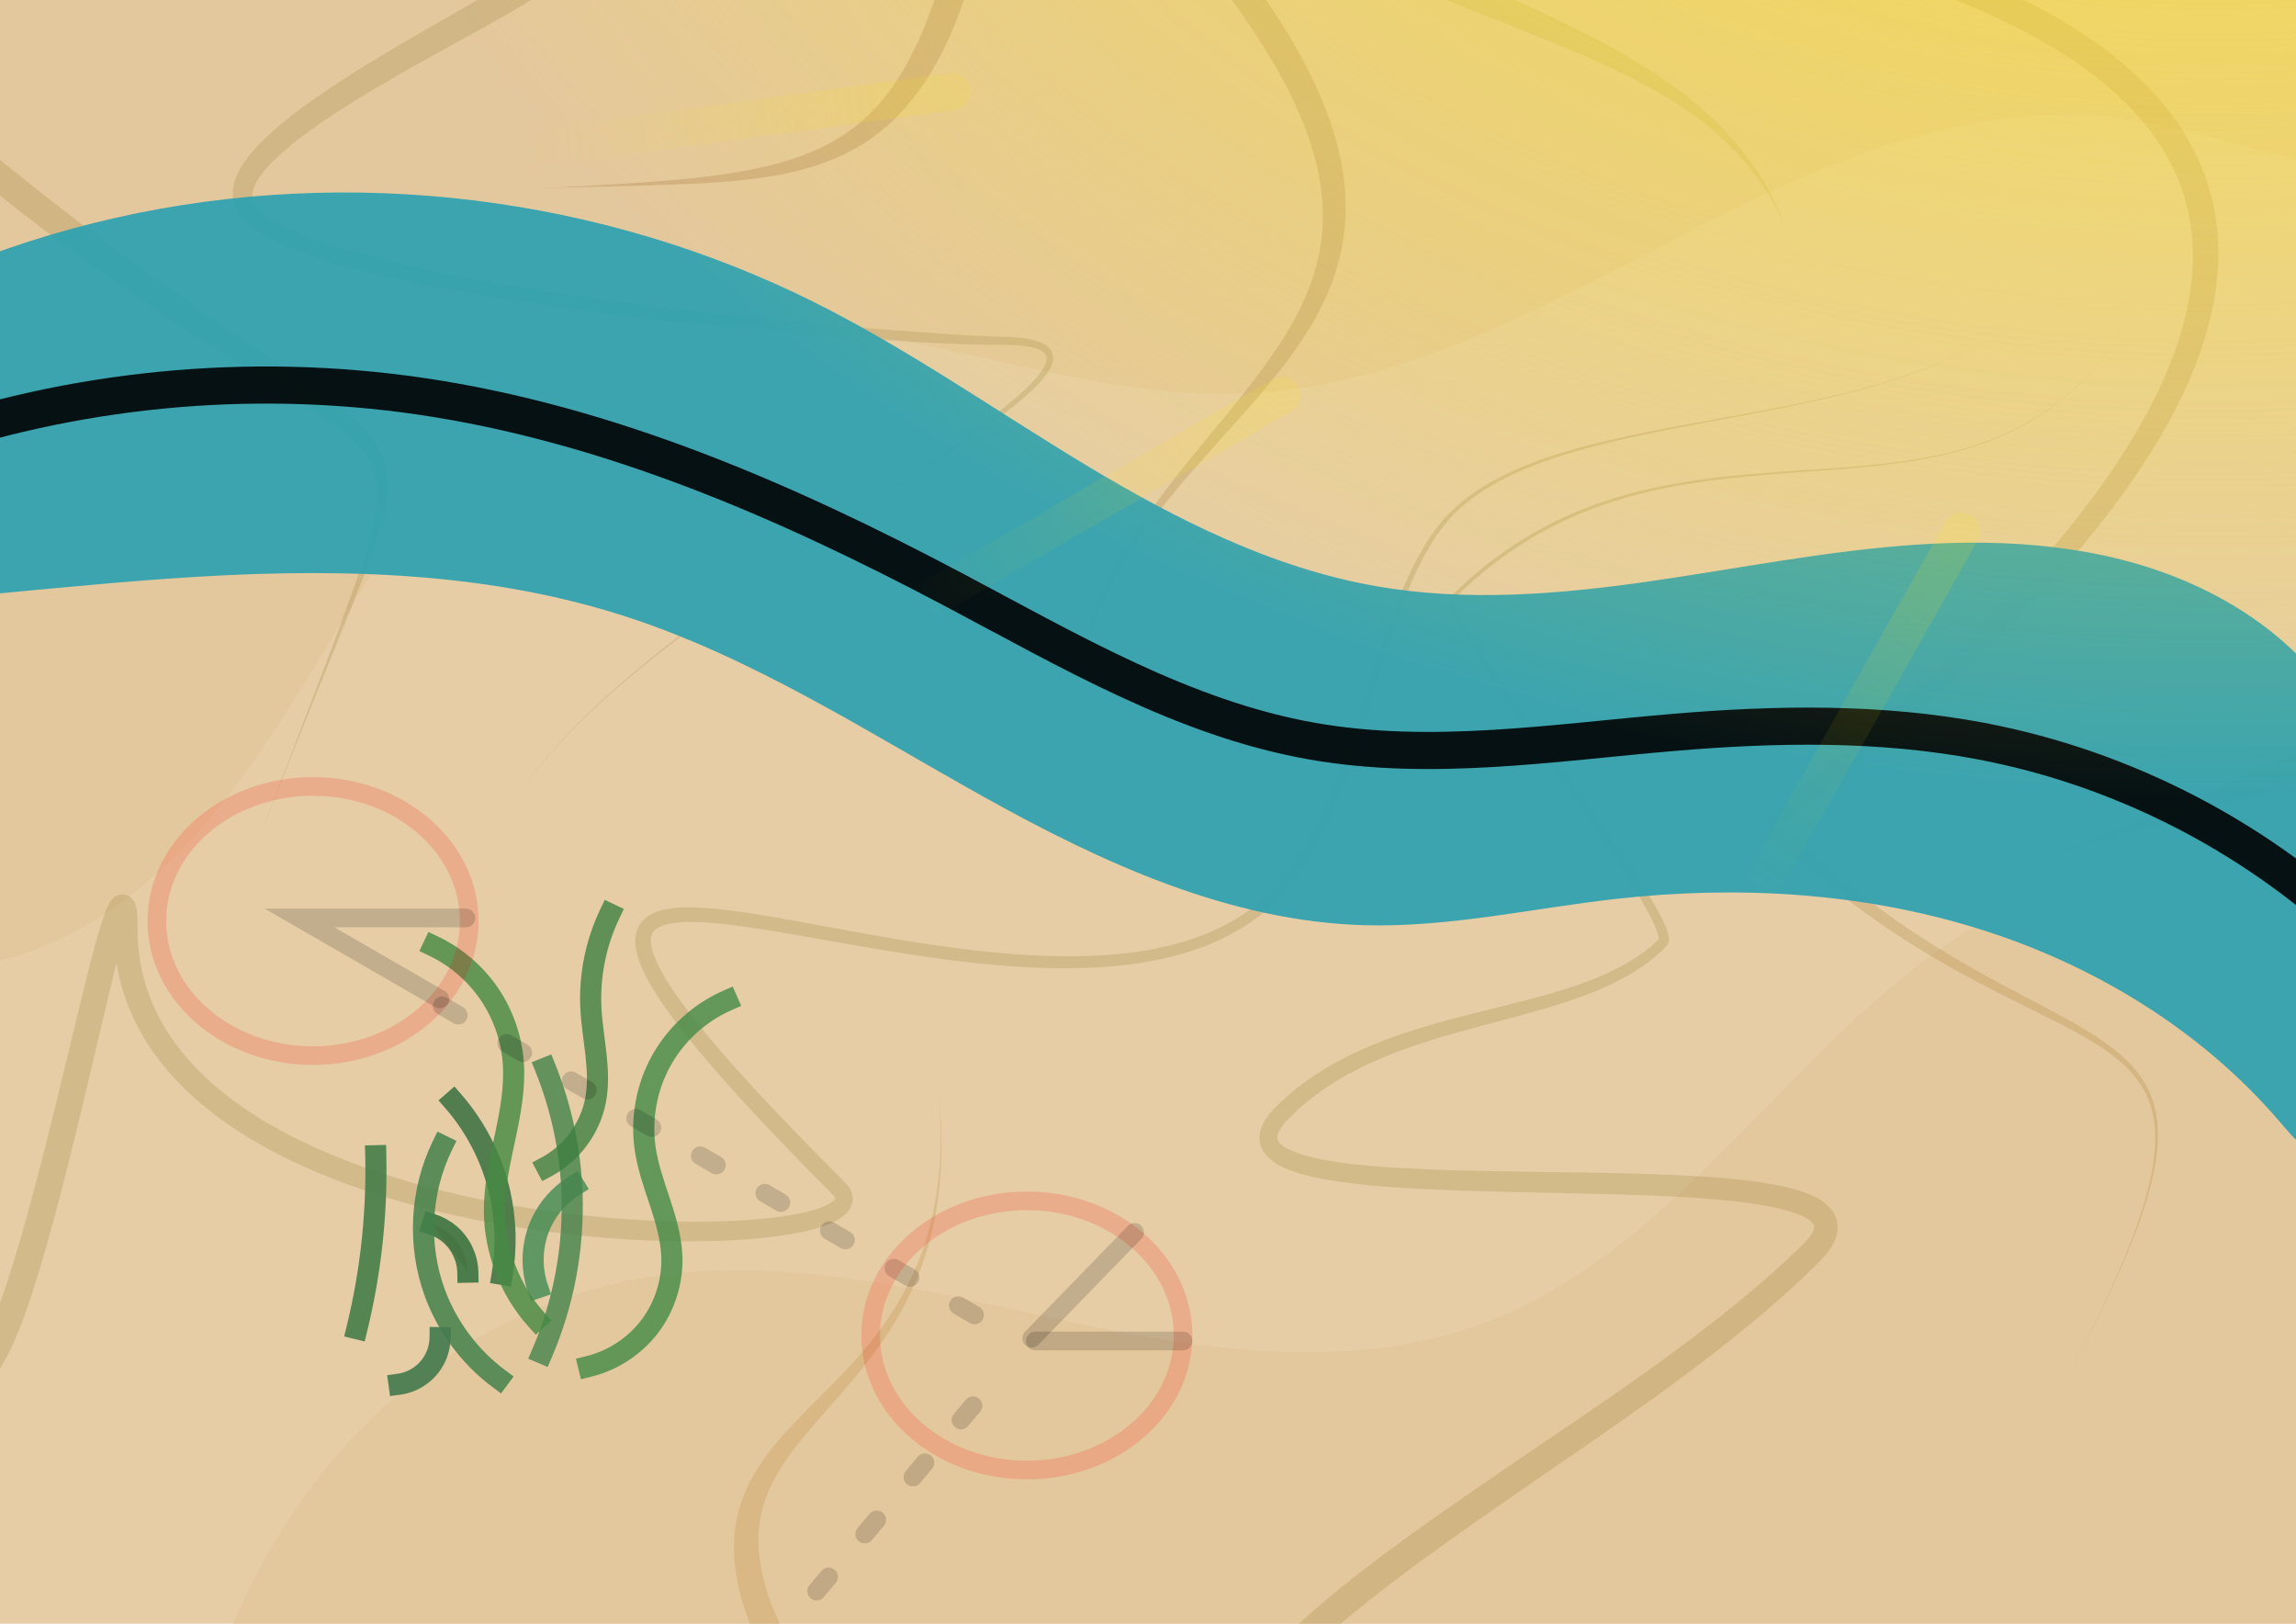 <?xml version="1.0" encoding="UTF-8" standalone="no"?>
<!-- Created with Inkscape (http://www.inkscape.org/) -->

<svg
   xmlns:dc="http://purl.org/dc/elements/1.1/"
   xmlns:cc="http://creativecommons.org/ns#"
   xmlns:rdf="http://www.w3.org/1999/02/22-rdf-syntax-ns#"
   xmlns:svg="http://www.w3.org/2000/svg"
   xmlns="http://www.w3.org/2000/svg"
   xmlns:xlink="http://www.w3.org/1999/xlink"
   xmlns:sodipodi="http://sodipodi.sourceforge.net/DTD/sodipodi-0.dtd"
   xmlns:inkscape="http://www.inkscape.org/namespaces/inkscape"
   width="297mm"
   height="210mm"
   viewBox="0 0 297 210"
   version="1.1"
   id="svg1045"
   inkscape:version="0.92.4 (5da689c313, 2019-01-14)"
   sodipodi:docname="Desert.svg">
  <defs
     id="defs1039">
    <linearGradient
       inkscape:collect="always"
       id="linearGradient1872">
      <stop
         style="stop-color:#ffe105;stop-opacity:1;"
         offset="0"
         id="stop1868" />
      <stop
         style="stop-color:#ffe105;stop-opacity:0;"
         offset="1"
         id="stop1870" />
    </linearGradient>
    <inkscape:path-effect
       effect="spiro"
       id="path-effect1858"
       is_visible="true" />
    <linearGradient
       inkscape:collect="always"
       id="linearGradient1852">
      <stop
         style="stop-color:#fce42c;stop-opacity:1;"
         offset="0"
         id="stop1848" />
      <stop
         style="stop-color:#fce42c;stop-opacity:0;"
         offset="1"
         id="stop1850" />
    </linearGradient>
    <inkscape:path-effect
       effect="spiro"
       id="path-effect1746"
       is_visible="true" />
    <inkscape:path-effect
       effect="spiro"
       id="path-effect1742"
       is_visible="true" />
    <inkscape:path-effect
       effect="spiro"
       id="path-effect1736"
       is_visible="true" />
    <inkscape:path-effect
       effect="spiro"
       id="path-effect1732"
       is_visible="true" />
    <inkscape:path-effect
       effect="spiro"
       id="path-effect1728"
       is_visible="true" />
    <inkscape:path-effect
       effect="spiro"
       id="path-effect1720"
       is_visible="true" />
    <inkscape:path-effect
       effect="spiro"
       id="path-effect1716"
       is_visible="true" />
    <inkscape:path-effect
       effect="spiro"
       id="path-effect1712"
       is_visible="true" />
    <inkscape:path-effect
       effect="spiro"
       id="path-effect1708"
       is_visible="true" />
    <inkscape:path-effect
       effect="spiro"
       id="path-effect1704"
       is_visible="true" />
    <inkscape:path-effect
       effect="spiro"
       id="path-effect1700"
       is_visible="true" />
    <inkscape:path-effect
       effect="spiro"
       id="path-effect1696"
       is_visible="true" />
    <inkscape:path-effect
       effect="powerstroke"
       id="path-effect1692"
       is_visible="true"
       offset_points="0,1.8"
       sort_points="true"
       interpolator_type="CubicBezierJohan"
       interpolator_beta="0.2"
       start_linecap_type="zerowidth"
       linejoin_type="extrp_arc"
       miter_limit="4"
       end_linecap_type="zerowidth" />
    <inkscape:path-effect
       effect="powerstroke"
       id="path-effect1688"
       is_visible="true"
       offset_points="0,1.8"
       sort_points="true"
       interpolator_type="CubicBezierJohan"
       interpolator_beta="0.2"
       start_linecap_type="zerowidth"
       linejoin_type="extrp_arc"
       miter_limit="4"
       end_linecap_type="zerowidth" />
    <inkscape:path-effect
       effect="powerstroke"
       id="path-effect1680"
       is_visible="true"
       offset_points="0,1.8"
       sort_points="true"
       interpolator_type="CubicBezierJohan"
       interpolator_beta="0.2"
       start_linecap_type="zerowidth"
       linejoin_type="extrp_arc"
       miter_limit="4"
       end_linecap_type="zerowidth" />
    <inkscape:path-effect
       effect="powerstroke"
       id="path-effect1676"
       is_visible="true"
       offset_points="0,1.8"
       sort_points="true"
       interpolator_type="CubicBezierJohan"
       interpolator_beta="0.2"
       start_linecap_type="zerowidth"
       linejoin_type="extrp_arc"
       miter_limit="4"
       end_linecap_type="zerowidth" />
    <inkscape:path-effect
       effect="powerstroke"
       id="path-effect1672"
       is_visible="true"
       offset_points="0,1.8"
       sort_points="true"
       interpolator_type="CubicBezierJohan"
       interpolator_beta="0.2"
       start_linecap_type="zerowidth"
       linejoin_type="extrp_arc"
       miter_limit="4"
       end_linecap_type="zerowidth" />
    <inkscape:path-effect
       effect="powerstroke"
       id="path-effect1668"
       is_visible="true"
       offset_points="0,1.8"
       sort_points="true"
       interpolator_type="CubicBezierJohan"
       interpolator_beta="0.2"
       start_linecap_type="zerowidth"
       linejoin_type="extrp_arc"
       miter_limit="4"
       end_linecap_type="zerowidth" />
    <inkscape:path-effect
       effect="powerstroke"
       id="path-effect1664"
       is_visible="true"
       offset_points="0,1.8"
       sort_points="true"
       interpolator_type="CubicBezierJohan"
       interpolator_beta="0.2"
       start_linecap_type="zerowidth"
       linejoin_type="extrp_arc"
       miter_limit="4"
       end_linecap_type="zerowidth" />
    <inkscape:path-effect
       effect="powerstroke"
       id="path-effect1660"
       is_visible="true"
       offset_points="0,1.8"
       sort_points="true"
       interpolator_type="CubicBezierJohan"
       interpolator_beta="0.2"
       start_linecap_type="zerowidth"
       linejoin_type="extrp_arc"
       miter_limit="4"
       end_linecap_type="zerowidth" />
    <inkscape:path-effect
       effect="powerstroke"
       id="path-effect1652"
       is_visible="true"
       offset_points="0,1.8"
       sort_points="true"
       interpolator_type="CubicBezierJohan"
       interpolator_beta="0.2"
       start_linecap_type="zerowidth"
       linejoin_type="extrp_arc"
       miter_limit="4"
       end_linecap_type="zerowidth" />
    <inkscape:path-effect
       effect="powerstroke"
       id="path-effect1648"
       is_visible="true"
       offset_points="0,1.8"
       sort_points="true"
       interpolator_type="CubicBezierJohan"
       interpolator_beta="0.2"
       start_linecap_type="zerowidth"
       linejoin_type="extrp_arc"
       miter_limit="4"
       end_linecap_type="zerowidth" />
    <inkscape:path-effect
       effect="spiro"
       id="path-effect1598"
       is_visible="true" />
    <inkscape:path-effect
       effect="spiro"
       id="path-effect1594"
       is_visible="true" />
    <filter
       inkscape:collect="always"
       style="color-interpolation-filters:sRGB"
       id="filter1832"
       x="-0.088"
       width="1.177"
       y="-0.389"
       height="1.779">
      <feGaussianBlur
         inkscape:collect="always"
         stdDeviation="11.7"
         id="feGaussianBlur1834" />
    </filter>
    <radialGradient
       inkscape:collect="always"
       xlink:href="#linearGradient1852"
       id="radialGradient1854"
       cx="224.14"
       cy="117.839"
       fx="224.14"
       fy="117.839"
       r="211.289"
       gradientTransform="matrix(1.225,0,0,0.925,11.487,-114.139)"
       gradientUnits="userSpaceOnUse" />
    <linearGradient
       inkscape:collect="always"
       xlink:href="#linearGradient1872"
       id="linearGradient1874"
       x1="118.521"
       y1="120.674"
       x2="75.759"
       y2="136.171"
       gradientUnits="userSpaceOnUse" />
    <inkscape:path-effect
       effect="spiro"
       id="path-effect1858-9"
       is_visible="true" />
    <linearGradient
       inkscape:collect="always"
       xlink:href="#linearGradient1872"
       id="linearGradient1902"
       gradientUnits="userSpaceOnUse"
       x1="118.521"
       y1="120.674"
       x2="75.759"
       y2="136.171" />
    <linearGradient
       inkscape:collect="always"
       xlink:href="#linearGradient1872"
       id="linearGradient1902-8"
       gradientUnits="userSpaceOnUse"
       x1="118.521"
       y1="120.674"
       x2="75.759"
       y2="136.171" />
    <inkscape:path-effect
       effect="spiro"
       id="path-effect1858-9-1"
       is_visible="true" />
  </defs>
  <sodipodi:namedview
     id="base"
     pagecolor="#ffffff"
     bordercolor="#666666"
     borderopacity="1.0"
     inkscape:pageopacity="0.0"
     inkscape:pageshadow="2"
     inkscape:zoom="0.7"
     inkscape:cx="592.17634"
     inkscape:cy="409.04783"
     inkscape:document-units="mm"
     inkscape:current-layer="layer1"
     showgrid="false"
     inkscape:snap-global="false"
     showguides="false"
     inkscape:window-width="1920"
     inkscape:window-height="1017"
     inkscape:window-x="-8"
     inkscape:window-y="-8"
     inkscape:window-maximized="1" />
  <g
     inkscape:label="Layer 1"
     inkscape:groupmode="layer"
     id="layer1"
     transform="translate(0,-87)">
    <rect
       style="opacity:1;fill:#e6cda6;fill-opacity:1;fill-rule:nonzero;stroke:none;stroke-width:3.6;stroke-linecap:square;stroke-linejoin:miter;stroke-miterlimit:4;stroke-dasharray:none;stroke-dashoffset:0;stroke-opacity:1"
       id="rect1590"
       width="304.271"
       height="215.824"
       x="-2.268"
       y="83.821" />
    <path
       style="opacity:1;fill:#e4c89d;fill-opacity:1;fill-rule:nonzero;stroke:none;stroke-width:3.6;stroke-linecap:square;stroke-linejoin:miter;stroke-miterlimit:4;stroke-dasharray:none;stroke-dashoffset:0;stroke-opacity:1"
       d="m -3.78,211.955 c 9.72,-1.312 18.569,-6.616 25.634,-13.42 7.065,-6.804 12.531,-15.073 17.676,-23.423 5.145,-8.351 10.056,-16.895 16.229,-24.517 6.173,-7.622 13.755,-14.367 22.86,-18.015 12.992,-5.205 27.655,-3.636 41.368,-0.835 13.712,2.801 27.428,6.774 41.409,6.126 20.051,-0.929 38.284,-11.181 56.12,-20.39 8.918,-4.604 17.985,-9.025 27.569,-12.003 9.584,-2.978 19.759,-4.481 29.704,-3.137 9.185,1.242 17.919,4.861 27.101,6.132 4.591,0.636 9.317,0.669 13.807,-0.478 4.49,-1.148 8.742,-3.542 11.631,-7.166 2.509,-3.147 3.905,-7.132 4.083,-11.154 0.179,-4.021 -0.835,-8.065 -2.734,-11.614 -3.797,-7.099 -10.974,-11.994 -18.695,-14.276 -7.72,-2.282 -15.966,-2.173 -23.946,-1.107 -7.979,1.066 -15.802,3.062 -23.721,4.511 -38.859,7.112 -78.746,0.936 -117.925,-4.125 C 105.212,58.003 64.628,54.171 26.836,65.679 7.189,71.661 -11.369,81.865 -25.787,96.491 -40.205,111.118 -50.295,130.308 -52.539,150.723 c -1.644,14.952 1.128,30.77 9.874,43.009 4.373,6.119 10.188,11.248 16.952,14.536 6.764,3.288 14.48,4.694 21.933,3.688 z"
       id="path1592"
       inkscape:connector-curvature="0"
       inkscape:path-effect="#path-effect1594"
       inkscape:original-d="m -3.7797618,211.95536 c 16.2527118,20.41098 54.9328028,-52.91693 82.3988088,-79.375 27.466003,-26.45807 55.184793,3.52752 82.776783,5.29167 27.592,1.76415 75.5955,-23.68678 113.39285,-35.52976 37.79737,-11.842993 35.02607,-1.0082 52.53871,-1.51191 C 344.84,100.32666 283.98636,78.40351 262.31547,67.190481 240.64457,55.977451 105.32963,66.18228 26.836309,65.678576 c -78.49332,-0.503703 -52.916401,56.696164 -79.374999,85.044644 -26.458598,28.34848 32.506217,40.82116 48.7589282,61.23214 z" />
    <path
       style="opacity:1;fill:#e4c89d;fill-opacity:1;fill-rule:nonzero;stroke:none;stroke-width:3.6;stroke-linecap:square;stroke-linejoin:miter;stroke-miterlimit:4;stroke-dasharray:none;stroke-dashoffset:0;stroke-opacity:1"
       d="m 27.214,304.938 c 3.952,-12.408 10.558,-24.045 19.7,-33.319 9.142,-9.274 20.861,-16.114 33.594,-18.842 18.41,-3.943 37.423,0.73 55.826,4.708 9.202,1.989 18.479,3.813 27.881,4.297 9.402,0.485 18.981,-0.408 27.796,-3.713 14.285,-5.356 25.481,-16.532 36.111,-27.476 10.629,-10.944 21.6,-22.272 35.705,-28.086 8.34,-3.438 17.55,-4.774 26.513,-3.753 8.963,1.022 17.658,4.41 24.892,9.8 8.244,6.143 14.487,14.793 18.325,24.331 3.838,9.538 5.327,19.939 4.974,30.215 -0.707,20.551 -8.592,40.188 -18.007,58.469 -16.805,32.631 -39.15,62.824 -67.938,85.593 -28.789,22.769 -64.317,37.797 -101.003,38.95 -36.686,1.153 -74.294,-12.386 -99.388,-39.173 C 39.648,393.545 30.349,377.055 25.833,359.267 21.316,341.48 21.644,322.424 27.214,304.938 Z"
       id="path1596"
       inkscape:connector-curvature="0"
       inkscape:path-effect="#path-effect1598"
       inkscape:original-d="m 27.214285,304.9375 c -97.770105,-5.54339 35.530027,-34.77407 53.294641,-52.16071 17.764617,-17.38664 74.335584,3.52751 111.502974,5.29167 37.1674,1.76415 47.87725,-37.04194 71.81548,-55.5625 23.93821,-18.52057 34.27011,4.03148 51.40477,6.04761 17.13465,2.01614 3.52803,75.34299 5.29166,113.01488 1.76361,37.6719 -195.53942,-11.08756 -293.309525,-16.63095 z" />
    <rect
       style="opacity:0;fill:none;fill-opacity:1;fill-rule:nonzero;stroke:#000000;stroke-width:3.491;stroke-linecap:square;stroke-linejoin:miter;stroke-miterlimit:4;stroke-dasharray:none;stroke-dashoffset:0;stroke-opacity:1"
       id="rect1600"
       width="297.054"
       height="210.119"
       x="1.53"
       y="85.729"
       inkscape:export-xdpi="44.099998"
       inkscape:export-ydpi="44.099998" />
    <path
       style="opacity:0.252;fill:#9a803c;fill-opacity:1;fill-rule:nonzero;stroke:none;stroke-width:3.6;stroke-linecap:square;stroke-linejoin:miter;stroke-miterlimit:4;stroke-dasharray:none;stroke-dashoffset:0;stroke-opacity:1"
       d="m -5.67,262.226 c 0,0 -1.684,0.635 -1.684,0.635 0.242,0.641 0.518,1.235 0.843,1.745 0.308,0.484 0.704,0.964 1.223,1.319 0.528,0.36 1.17,0.579 1.882,0.534 0.666,-0.041 1.239,-0.302 1.703,-0.625 0.447,-0.311 0.841,-0.711 1.19,-1.145 0.344,-0.427 0.675,-0.922 0.996,-1.47 0.617,-1.054 1.235,-2.373 1.86,-3.917 1.177,-2.911 2.403,-6.696 3.669,-11.134 1.184,-4.149 2.373,-8.763 3.559,-13.6 1.131,-4.612 2.186,-9.118 3.214,-13.493 0.958,-4.072 1.857,-7.876 2.602,-10.739 0.364,-1.4 0.691,-2.575 0.973,-3.468 0.139,-0.441 0.262,-0.794 0.368,-1.065 0.103,-0.263 0.199,-0.439 0.186,-0.426 -0.006,0.006 -0.032,0.067 -0.205,0.197 -0.081,0.061 -0.219,0.15 -0.414,0.211 -0.205,0.065 -0.459,0.093 -0.734,0.036 -0.271,-0.056 -0.482,-0.18 -0.63,-0.303 -0.141,-0.118 -0.225,-0.235 -0.27,-0.309 -0.063,-0.102 -0.12,-0.259 -0.09,-0.195 0.017,0.036 0.057,0.246 0.087,0.605 0.029,0.353 0.047,0.822 0.051,1.421 0.016,5.775 1.684,10.903 4.672,15.394 2.903,4.363 7.012,8.064 11.921,11.175 9.52,6.032 22.084,9.86 34.617,11.955 6.096,1.019 12.149,1.621 17.747,1.862 5.517,0.237 10.588,0.121 14.77,-0.295 2.071,-0.206 3.934,-0.487 5.526,-0.838 1.575,-0.347 2.927,-0.773 3.962,-1.288 0.517,-0.257 0.986,-0.552 1.369,-0.893 0.382,-0.341 0.715,-0.761 0.893,-1.274 0.185,-0.532 0.175,-1.085 -0.012,-1.613 -0.18,-0.505 -0.507,-0.949 -0.903,-1.339 -8.839,-8.813 -15.062,-15.549 -19.111,-20.631 -2.016,-2.53 -3.475,-4.628 -4.45,-6.354 -0.486,-0.86 -0.845,-1.616 -1.092,-2.278 -0.248,-0.662 -0.377,-1.212 -0.418,-1.665 -0.041,-0.449 0.007,-0.79 0.101,-1.052 0.092,-0.257 0.244,-0.478 0.472,-0.674 0.234,-0.202 0.561,-0.387 1.007,-0.542 0.446,-0.155 0.989,-0.272 1.635,-0.348 1.295,-0.152 2.924,-0.128 4.853,0.035 1.922,0.162 4.106,0.459 6.503,0.839 4.789,0.759 10.392,1.845 16.325,2.811 5.945,0.969 12.22,1.818 18.365,2.103 6.165,0.286 12.203,0.005 17.65,-1.295 5.481,-1.308 10.363,-3.649 14.163,-7.475 3.002,-3.055 5.27,-7.1 7.141,-11.486 1.907,-4.471 3.456,-9.439 4.906,-14.171 1.525,-4.977 2.925,-9.638 4.599,-13.805 1.737,-4.324 3.678,-7.869 6.115,-10.349 3.697,-3.743 9.069,-6.149 14.985,-7.937 6.283,-1.898 13.738,-3.238 20.425,-4.491 7.955,-1.49 14.854,-2.861 21.371,-4.926 7.71,-2.444 13.492,-5.468 17.876,-9.287 -4.384,3.818 -10.178,6.827 -17.893,9.234 -6.517,2.033 -13.428,3.368 -21.386,4.805 -6.684,1.207 -14.174,2.496 -20.489,4.344 -5.938,1.737 -11.425,4.11 -15.254,7.893 -2.556,2.512 -4.591,6.106 -6.409,10.443 -1.751,4.179 -3.226,8.854 -4.817,13.8 -1.519,4.72 -3.121,9.613 -5.068,13.994 -1.914,4.306 -4.171,8.147 -7.059,10.982 -3.602,3.576 -8.246,5.78 -13.542,7.006 -5.272,1.221 -11.16,1.465 -17.237,1.146 -6.054,-0.318 -12.255,-1.193 -18.166,-2.194 -5.896,-0.999 -11.484,-2.12 -16.313,-2.923 -2.411,-0.401 -4.642,-0.725 -6.626,-0.911 -1.979,-0.186 -3.749,-0.24 -5.226,-0.087 -0.742,0.077 -1.43,0.207 -2.045,0.409 -0.615,0.202 -1.179,0.483 -1.65,0.87 -0.478,0.393 -0.848,0.885 -1.077,1.477 -0.228,0.588 -0.303,1.234 -0.253,1.921 0.05,0.684 0.225,1.422 0.509,2.211 0.285,0.791 0.687,1.652 1.203,2.586 1.034,1.869 2.552,4.075 4.592,6.665 4.098,5.203 10.364,12.035 19.197,20.894 0.234,0.241 0.318,0.408 0.342,0.493 0.019,0.066 0.003,0.077 -0.006,0.094 -0.017,0.035 -0.074,0.139 -0.261,0.296 -0.187,0.158 -0.467,0.337 -0.866,0.526 -0.802,0.381 -1.953,0.739 -3.436,1.048 -1.481,0.309 -3.249,0.559 -5.253,0.741 -4.046,0.367 -8.997,0.447 -14.417,0.179 -5.496,-0.271 -11.438,-0.898 -17.416,-1.933 -12.344,-2.136 -24.476,-5.944 -33.513,-11.747 -4.644,-2.982 -8.39,-6.438 -10.982,-10.387 -2.648,-4.036 -4.096,-8.595 -4.08,-13.746 0.004,-0.641 -0.007,-1.188 -0.035,-1.64 -0.027,-0.436 -0.074,-0.858 -0.166,-1.211 -0.045,-0.172 -0.124,-0.419 -0.276,-0.662 -0.079,-0.127 -0.2,-0.288 -0.378,-0.436 -0.185,-0.154 -0.435,-0.297 -0.747,-0.362 -0.315,-0.065 -0.612,-0.034 -0.861,0.045 -0.238,0.075 -0.422,0.189 -0.549,0.286 -0.243,0.184 -0.407,0.399 -0.504,0.54 -0.203,0.296 -0.373,0.655 -0.516,0.998 -0.152,0.365 -0.309,0.796 -0.468,1.275 -0.323,0.971 -0.681,2.209 -1.065,3.626 -0.785,2.906 -1.721,6.74 -2.702,10.799 -1.061,4.391 -2.127,8.843 -3.281,13.445 -1.206,4.811 -2.404,9.372 -3.59,13.458 -1.273,4.385 -2.476,8.026 -3.599,10.762 -0.596,1.453 -1.148,2.597 -1.651,3.445 -0.26,0.438 -0.494,0.775 -0.699,1.026 -0.215,0.262 -0.369,0.394 -0.453,0.451 -0.078,0.052 -0.027,-0.002 0.119,-0.012 0.187,-0.013 0.323,0.054 0.366,0.082 0.028,0.018 -0.076,-0.06 -0.216,-0.281 -0.151,-0.238 -0.325,-0.591 -0.512,-1.085 0,0 -1.684,0.635 -1.684,0.635 z"
       id="path1646"
       inkscape:connector-curvature="0"
       inkscape:path-effect="#path-effect1648"
       inkscape:original-d="m -5.6696427,262.22619 c 6.9827628,18.52057 21.9226187,-74.97771 21.9226187,-55.18452 0,44.27142 102.306604,43.72029 92.226194,33.63988 -70.90036,-70.90036 26.62855,-8.10772 56.31845,-37.79762 11.68961,-11.68961 12.85598,-39.31431 23.05654,-49.51488 14.63856,-14.63856 55.28528,-9.42742 74.83929,-26.45833" />
    <path
       style="opacity:0.252;fill:#9a8043;fill-opacity:1;fill-rule:nonzero;stroke:none;stroke-width:3.6;stroke-linecap:square;stroke-linejoin:miter;stroke-miterlimit:4;stroke-dasharray:none;stroke-dashoffset:0;stroke-opacity:1"
       d="m 69.548,84.199 c 0,0 -1.141,-1.392 -1.141,-1.392 -0.281,0.23 -0.68,0.526 -1.24,0.903 -0.503,0.339 -1.112,0.728 -1.849,1.181 -1.344,0.825 -2.968,1.771 -5.039,2.96 -3.192,1.832 -8.345,4.737 -12.827,7.495 -4.142,2.55 -8.569,5.483 -11.868,8.363 -1.562,1.364 -2.934,2.769 -3.91,4.166 -0.48,0.686 -0.878,1.391 -1.154,2.106 -0.273,0.708 -0.433,1.443 -0.418,2.188 0.007,0.579 0.139,1.134 0.372,1.657 0.229,0.516 0.553,0.993 0.943,1.435 0.766,0.869 1.833,1.651 3.1,2.366 2.509,1.417 6.033,2.699 10.237,3.867 8.335,2.315 19.53,4.23 31.133,5.751 11.595,1.52 23.508,2.636 33.177,3.356 4.895,0.364 9.216,0.627 12.662,0.792 1.742,0.083 3.263,0.142 4.526,0.176 1.275,0.034 2.291,0.044 3.017,0.029 1.895,-0.015 3.297,0.11 4.284,0.347 0.497,0.119 0.875,0.264 1.154,0.423 0.279,0.159 0.451,0.329 0.552,0.498 0.1,0.167 0.148,0.363 0.131,0.604 -0.018,0.248 -0.105,0.543 -0.277,0.886 -0.349,0.699 -1.01,1.526 -1.949,2.466 -1.922,1.923 -4.934,4.243 -8.518,6.793 -3.708,2.638 -8.208,5.647 -12.705,8.665 -10.559,7.085 -20.391,13.78 -28.94,20.856 -4.793,3.967 -8.706,7.676 -11.76,11.181 -3.606,4.139 -5.824,7.776 -6.984,11.008 1.16,-3.232 3.39,-6.863 7.014,-10.981 3.068,-3.487 7.001,-7.173 11.814,-11.106 8.569,-7.004 18.474,-13.652 29.073,-20.631 4.515,-2.973 9.062,-5.949 12.802,-8.544 3.611,-2.506 6.696,-4.808 8.701,-6.732 0.974,-0.935 1.725,-1.81 2.157,-2.604 0.214,-0.394 0.36,-0.787 0.406,-1.171 0.046,-0.387 -0.009,-0.765 -0.193,-1.114 -0.181,-0.344 -0.471,-0.63 -0.847,-0.866 -0.372,-0.233 -0.838,-0.421 -1.392,-0.57 -1.095,-0.295 -2.589,-0.451 -4.524,-0.466 -0.706,-0.015 -1.705,-0.054 -2.972,-0.118 -1.254,-0.064 -2.766,-0.152 -4.501,-0.266 -3.43,-0.225 -7.739,-0.549 -12.617,-0.974 -9.64,-0.841 -21.513,-2.079 -33.048,-3.718 -11.568,-1.643 -22.627,-3.666 -30.78,-6.058 -4.13,-1.212 -7.421,-2.491 -9.652,-3.818 -1.127,-0.67 -1.924,-1.318 -2.423,-1.922 -0.248,-0.3 -0.41,-0.575 -0.507,-0.821 -0.097,-0.244 -0.132,-0.466 -0.125,-0.674 0.015,-0.345 0.111,-0.741 0.312,-1.195 0.204,-0.461 0.509,-0.963 0.92,-1.505 0.844,-1.113 2.072,-2.313 3.581,-3.559 3.183,-2.629 7.495,-5.367 11.651,-7.817 4.472,-2.635 9.623,-5.425 12.873,-7.22 2.091,-1.154 3.777,-2.102 5.178,-2.935 0.773,-0.46 1.434,-0.87 1.997,-1.241 0.621,-0.409 1.129,-0.774 1.534,-1.107 0,0 -1.141,-1.392 -1.141,-1.392 z"
       id="path1650"
       inkscape:connector-curvature="0"
       inkscape:path-effect="#path-effect1652"
       inkscape:original-d="m 69.547617,84.19941 c -5.817028,4.770948 -38.175593,19.29475 -38.175593,27.97024 0,12.62615 86.396836,18.89881 97.895836,18.89881 30.46924,0 -54.717424,35.57846 -65.011909,64.25595" />
    <path
       style="opacity:0.252;fill:#9a8034;fill-opacity:1;fill-rule:nonzero;stroke:none;stroke-width:3.6;stroke-linecap:square;stroke-linejoin:miter;stroke-miterlimit:4;stroke-dasharray:none;stroke-dashoffset:0;stroke-opacity:1"
       d="m 167.821,299.646 c 0,0 1.239,1.305 1.239,1.305 7.936,-7.534 17.326,-14.076 32.888,-24.779 10.637,-7.316 24.031,-16.535 33.488,-26.084 0.572,-0.578 1.051,-1.155 1.42,-1.734 0.366,-0.574 0.64,-1.177 0.771,-1.806 0.133,-0.635 0.116,-1.276 -0.078,-1.896 -0.191,-0.61 -0.532,-1.132 -0.956,-1.571 -0.417,-0.432 -0.92,-0.793 -1.469,-1.1 -0.547,-0.306 -1.164,-0.573 -1.832,-0.808 -1.32,-0.465 -2.913,-0.832 -4.703,-1.128 -3.531,-0.584 -7.968,-0.912 -12.897,-1.114 -4.858,-0.199 -10.149,-0.273 -15.532,-0.347 -5.264,-0.073 -10.605,-0.146 -15.459,-0.344 -4.808,-0.196 -9.156,-0.514 -12.567,-1.076 -1.692,-0.279 -3.121,-0.612 -4.249,-1.007 -0.56,-0.196 -1.03,-0.402 -1.414,-0.614 -0.384,-0.213 -0.661,-0.422 -0.854,-0.617 -0.188,-0.191 -0.288,-0.362 -0.338,-0.51 -0.049,-0.145 -0.068,-0.319 -0.023,-0.549 0.047,-0.238 0.165,-0.544 0.404,-0.924 0.239,-0.379 0.585,-0.81 1.063,-1.294 3.322,-3.374 7.296,-5.778 11.638,-7.649 4.318,-1.86 8.922,-3.162 13.513,-4.388 4.571,-1.22 9.092,-2.356 13.15,-3.882 4.094,-1.54 7.731,-3.481 10.519,-6.321 0.109,-0.112 0.186,-0.24 0.239,-0.372 0.052,-0.13 0.078,-0.262 0.09,-0.388 0.023,-0.247 -0.009,-0.507 -0.066,-0.761 -0.113,-0.508 -0.356,-1.121 -0.68,-1.801 -0.658,-1.378 -1.726,-3.177 -3.039,-5.223 -2.665,-4.152 -6.457,-9.493 -10.12,-14.632 -3.85,-5.402 -7.507,-10.509 -10.16,-14.533 -1.355,-2.055 -2.408,-3.769 -3.062,-5.041 -0.334,-0.649 -0.555,-1.167 -0.664,-1.551 -0.055,-0.194 -0.077,-0.34 -0.076,-0.444 3e-4,-0.051 0.006,-0.087 0.013,-0.111 0.006,-0.022 0.013,-0.035 0.017,-0.041 8.324,-8.37 17.232,-12.1 25.723,-14.035 8.854,-2.018 18.686,-2.27 26.333,-2.967 4.414,-0.402 8.474,-0.95 12.321,-1.923 4.111,-1.041 7.812,-2.53 11.179,-4.675 3.675,-2.34 6.851,-5.398 9.611,-9.265 3.105,-4.349 5.608,-9.62 7.634,-15.698 -2.026,6.078 -4.534,11.347 -7.647,15.689 -2.767,3.86 -5.949,6.905 -9.627,9.227 -3.369,2.127 -7.069,3.597 -11.176,4.614 -3.842,0.952 -7.899,1.477 -12.31,1.854 -7.62,0.652 -17.501,0.849 -26.391,2.817 -8.544,1.892 -17.563,5.592 -26.014,13.998 -0.068,0.065 -0.116,0.143 -0.148,0.228 -0.032,0.083 -0.049,0.173 -0.055,0.264 -0.012,0.18 0.015,0.386 0.07,0.611 0.108,0.445 0.336,1.012 0.662,1.682 0.642,1.319 1.683,3.075 3.013,5.154 2.607,4.076 6.218,9.236 10.006,14.674 3.611,5.186 7.327,10.546 9.913,14.708 1.278,2.057 2.28,3.821 2.87,5.139 0.294,0.658 0.472,1.174 0.537,1.54 0.032,0.181 0.031,0.297 0.02,0.355 -0.01,0.051 -0.006,0.006 -0.009,0.019 0.003,-0.013 0.015,-0.041 0.041,-0.07 -2.639,2.587 -6.097,4.37 -10.104,5.798 -3.989,1.421 -8.428,2.46 -13.059,3.618 -4.607,1.152 -9.356,2.411 -13.849,4.264 -4.532,1.869 -8.808,4.344 -12.441,7.926 -0.566,0.559 -1.03,1.108 -1.386,1.651 -0.356,0.543 -0.615,1.1 -0.743,1.67 -0.13,0.58 -0.121,1.159 0.045,1.718 0.165,0.556 0.47,1.039 0.858,1.453 0.385,0.412 0.859,0.763 1.383,1.066 0.527,0.305 1.126,0.573 1.778,0.812 1.305,0.478 2.884,0.858 4.65,1.168 3.561,0.624 8.031,0.984 12.866,1.216 4.894,0.236 10.271,0.345 15.527,0.453 5.391,0.11 10.642,0.218 15.454,0.45 4.897,0.235 9.191,0.592 12.536,1.178 1.697,0.297 3.103,0.646 4.195,1.046 0.549,0.201 1,0.409 1.36,0.618 0.364,0.212 0.609,0.41 0.768,0.583 0.156,0.17 0.216,0.301 0.24,0.393 0.023,0.086 0.031,0.201 -0.01,0.372 -0.044,0.184 -0.149,0.445 -0.376,0.789 -0.228,0.346 -0.561,0.75 -1.028,1.211 -9.294,9.201 -22.496,18.152 -33.237,25.439 -15.528,10.533 -25.294,17.267 -33.435,24.995 0,0 1.239,1.305 1.239,1.305 z"
       id="path1658"
       inkscape:connector-curvature="0"
       inkscape:path-effect="#path-effect1660"
       inkscape:original-d="m 167.82143,299.64584 c 17.7149,-16.81784 48.54069,-32.6657 66.52381,-50.64881 16.68265,-16.68266 -85.09635,-1.46021 -68.41369,-18.14286 13.97353,-13.97353 38.23594,-11.02165 49.1369,-21.92262 2.64794,-2.64794 -29.50626,-42.30921 -27.21429,-44.60119 32.66714,-32.66714 75.62047,3.70407 92.98215,-48.38095" />
    <path
       style="opacity:0.252;fill:#b8893e;fill-opacity:1;fill-rule:nonzero;stroke:none;stroke-width:3.6;stroke-linecap:square;stroke-linejoin:miter;stroke-miterlimit:4;stroke-dasharray:none;stroke-dashoffset:0;stroke-opacity:1"
       d="m 101.298,301.914 c 0,0 1.579,-0.863 1.579,-0.863 -1.874,-3.428 -3.587,-7.2 -4.348,-10.904 -0.575,-2.802 -0.575,-5.393 0.077,-7.915 0.586,-2.266 1.677,-4.407 3.253,-6.654 1.511,-2.154 3.341,-4.232 5.376,-6.54 4.305,-4.881 8.473,-9.702 11.3,-16.496 3.799,-9.133 3.773,-18.853 2.418,-28.113 1.357,9.27 1.069,19.026 -3.068,27.825 -3.055,6.499 -7.412,10.999 -11.962,15.552 -2.149,2.15 -4.202,4.191 -5.945,6.351 -1.837,2.274 -3.274,4.614 -4.141,7.254 -0.977,2.975 -1.137,6.068 -0.6,9.339 0.698,4.248 2.527,8.451 4.482,12.027 0,0 1.579,-0.863 1.579,-0.863 z"
       id="path1662"
       inkscape:connector-curvature="0"
       inkscape:path-effect="#path-effect1664"
       inkscape:original-d="M 101.29762,301.91369 C 81.946032,266.51834 128.1812,273.82552 120.95238,224.42857" />
    <path
       style="opacity:0.252;fill:#9a803b;fill-opacity:1;fill-rule:nonzero;stroke:none;stroke-width:3.6;stroke-linecap:square;stroke-linejoin:miter;stroke-miterlimit:4;stroke-dasharray:none;stroke-dashoffset:0;stroke-opacity:1"
       d="m -1.512,108.768 c 0,0 -1.134,1.398 -1.134,1.398 12.74,10.339 23.45,17.654 35.475,25.103 3.901,2.416 7.277,4.462 9.749,6.217 2.405,1.708 4.025,3.182 5,4.776 0.483,0.79 0.817,1.624 1.008,2.555 0.193,0.946 0.239,1.994 0.137,3.191 -0.213,2.503 -1.065,5.57 -2.365,9.343 -3.349,9.718 -9.489,24.848 -13.851,36.998 4.362,-12.151 10.759,-27.13 14.518,-36.753 1.446,-3.7 2.513,-6.819 2.931,-9.436 0.202,-1.268 0.259,-2.449 0.133,-3.574 -0.125,-1.118 -0.428,-2.166 -0.928,-3.184 -1.004,-2.043 -2.756,-3.864 -5.157,-5.796 -2.473,-1.989 -5.814,-4.228 -9.609,-6.766 -12.362,-8.269 -21.524,-14.719 -34.771,-25.469 0,0 -1.134,1.398 -1.134,1.398 z"
       id="path1666"
       inkscape:connector-curvature="0"
       inkscape:path-effect="#path-effect1668"
       inkscape:original-d="M -1.5119047,108.76786 C 60.642364,159.2083 58.009324,127.30311 32.505951,198.34822" />
    <path
       style="opacity:0.252;fill:#a88034;fill-opacity:1;fill-rule:nonzero;stroke:none;stroke-width:3.6;stroke-linecap:square;stroke-linejoin:miter;stroke-miterlimit:4;stroke-dasharray:none;stroke-dashoffset:0;stroke-opacity:1"
       d="m 249.464,88.735 c 0,0 -0.618,1.69 -0.618,1.69 9.58,3.504 18.101,7.953 24.172,13.645 4.901,4.595 7.986,9.792 9.072,15.679 0.963,5.221 0.342,10.923 -1.851,17.091 -2.023,5.691 -5.31,11.566 -9.555,17.505 -7.98,11.163 -18.637,21.569 -27.977,29.872 -4.412,3.922 -8.207,7.092 -10.986,9.472 -1.35,1.156 -2.428,2.099 -3.145,2.791 -0.353,0.342 -0.642,0.645 -0.839,0.901 -0.091,0.119 -0.204,0.28 -0.279,0.462 -0.037,0.09 -0.091,0.247 -0.091,0.439 9e-5,0.102 0.015,0.224 0.064,0.353 0.05,0.131 0.127,0.251 0.228,0.35 9.84,9.706 19.162,15.415 26.862,19.491 3.967,2.1 7.513,3.775 10.54,5.328 3.161,1.622 5.706,3.081 7.694,4.716 2.085,1.716 3.488,3.578 4.244,5.85 0.82,2.465 0.861,5.378 0.191,8.877 -0.754,3.937 -2.397,8.537 -4.654,13.649 -2.755,6.241 -6.447,13.275 -10.222,20.071 3.773,-6.792 7.493,-13.819 10.296,-20.038 2.295,-5.093 4,-9.686 4.828,-13.632 0.735,-3.503 0.782,-6.484 0.009,-9.068 -0.718,-2.399 -2.119,-4.399 -4.23,-6.251 -2,-1.755 -4.565,-3.322 -7.7,-5.033 -3.008,-1.642 -6.509,-3.395 -10.402,-5.561 -7.556,-4.203 -16.631,-9.988 -26.181,-19.673 0.088,0.086 0.155,0.189 0.198,0.303 0.042,0.11 0.054,0.212 0.054,0.292 7e-4,0.146 -0.039,0.252 -0.048,0.279 -0.023,0.064 -0.02,0.052 0.044,-0.016 0.134,-0.141 0.346,-0.344 0.711,-0.663 0.707,-0.62 1.774,-1.494 3.161,-2.62 2.809,-2.281 6.723,-5.433 11.206,-9.295 9.5,-8.185 20.472,-18.638 28.764,-29.952 4.42,-6.031 7.939,-12.118 10.159,-18.132 2.411,-6.531 3.229,-12.814 2.202,-18.747 -1.164,-6.731 -4.63,-12.599 -9.953,-17.651 -6.53,-6.197 -15.548,-10.88 -25.351,-14.466 0,0 -0.618,1.69 -0.618,1.69 z"
       id="path1670"
       inkscape:connector-curvature="0"
       inkscape:path-effect="#path-effect1672"
       inkscape:original-d="m 249.46428,88.735124 c 89.65823,32.796026 -22.89446,107.885296 -21.16666,109.613096 38.49215,38.49215 69.34101,15.03739 34.01785,78.61904"
       transform="translate(1.134,-4.536)" />
    <path
       style="opacity:0.263;fill:#a08838;fill-opacity:1;fill-rule:nonzero;stroke:none;stroke-width:3.6;stroke-linecap:square;stroke-linejoin:miter;stroke-miterlimit:4;stroke-dasharray:none;stroke-dashoffset:0;stroke-opacity:1"
       d="m 300.869,184.741 c 0,0 -0.692,-1.662 -0.692,-1.662 -3.75,1.562 -11.3,4.962 -18.707,8.013 -7.17,2.953 -14.689,5.893 -17.643,6.878 3.313,-1.104 10.507,-2.969 18.234,-5.178 8.22,-2.35 15.249,-4.619 19.5,-6.39 0,0 -0.692,-1.662 -0.692,-1.662 z"
       id="path1674"
       inkscape:connector-curvature="0"
       inkscape:path-effect="#path-effect1676"
       inkscape:original-d="m 300.86906,184.74107 c -12.59589,5.24548 -25.99937,9.5484 -37.04168,13.22917" />
    <path
       style="opacity:0.252;fill:#9a6730;fill-opacity:1;fill-rule:nonzero;stroke:none;stroke-width:3.6;stroke-linecap:square;stroke-linejoin:miter;stroke-miterlimit:4;stroke-dasharray:none;stroke-dashoffset:0;stroke-opacity:1"
       d="m 123.22,85.711 c 0,0 -1.711,-0.559 -1.711,-0.559 -1.495,4.577 -3.601,10.111 -7.084,14.439 -2.625,3.262 -5.851,5.653 -10.178,7.349 -4.312,1.69 -9.397,2.559 -14.976,3.134 -6.116,0.631 -16.26,1.133 -20.479,1.339 5.352,-0.261 13.17,-0.292 20.532,-0.63 5.576,-0.256 10.874,-0.751 15.509,-2.141 4.728,-1.417 8.549,-3.695 11.773,-7.155 4.218,-4.526 6.782,-10.488 8.326,-15.217 0,0 -1.711,-0.559 -1.711,-0.559 z"
       id="path1678"
       inkscape:connector-curvature="0"
       inkscape:path-effect="#path-effect1680"
       inkscape:original-d="m 123.22024,85.711314 c -8.53562,26.137076 -23.1361,24.175916 -54.428574,25.702376" />
    <path
       style="opacity:0.252;fill:#9a7536;fill-opacity:1;fill-rule:nonzero;stroke:none;stroke-width:3.6;stroke-linecap:square;stroke-linejoin:miter;stroke-miterlimit:4;stroke-dasharray:none;stroke-dashoffset:0;stroke-opacity:1"
       d="m 160.64,85.711 c 0,0 -1.452,1.064 -1.452,1.064 3.609,4.927 7.215,10.582 9.485,16.371 1.726,4.403 2.579,8.611 2.421,12.726 -0.14,3.669 -1.075,7.147 -2.74,10.649 -1.591,3.347 -3.772,6.561 -6.33,9.88 -5.648,7.327 -11.205,13.016 -16.125,21.175 -6.43,10.664 -8.166,20.411 -7.937,29.811 -0.229,-9.395 1.819,-19.147 8.539,-29.433 5.143,-7.872 10.894,-13.29 16.923,-20.422 2.734,-3.234 5.177,-6.475 7.034,-9.946 1.957,-3.656 3.19,-7.435 3.52,-11.539 0.37,-4.606 -0.43,-9.29 -2.173,-14.082 -2.276,-6.257 -6.015,-12.269 -9.713,-17.316 0,0 -1.452,1.064 -1.452,1.064 z"
       id="path1686"
       inkscape:connector-curvature="0"
       inkscape:path-effect="#path-effect1688"
       inkscape:original-d="M 160.63988,85.711314 C 197.63845,136.2172 136.75658,137.99321 137.96131,187.38691" />
    <path
       style="opacity:0.252;fill:#aea335;fill-opacity:1;fill-rule:nonzero;stroke:none;stroke-width:3.6;stroke-linecap:square;stroke-linejoin:miter;stroke-miterlimit:4;stroke-dasharray:none;stroke-dashoffset:0;stroke-opacity:1"
       d="m 185.964,84.577 c 0,0 -0.702,1.658 -0.702,1.658 3.452,1.462 8.509,3.412 13.79,5.54 5.323,2.146 10.734,4.453 15.449,7.176 4.11,2.373 7.473,4.93 10.244,7.9 3.688,3.952 5.775,8.084 6.953,11.366 -1.177,-3.278 -2.982,-7.518 -6.415,-11.83 -2.587,-3.249 -5.792,-6.169 -9.819,-8.956 -4.616,-3.195 -9.949,-5.955 -15.195,-8.438 -4.757,-2.252 -10.608,-4.804 -13.605,-6.073 0,0 -0.702,1.658 -0.702,1.658 z"
       id="path1690"
       inkscape:connector-curvature="0"
       inkscape:path-effect="#path-effect1692"
       inkscape:original-d="m 185.96428,84.577386 c 22.96479,9.724343 39.17508,15.36548 45.73512,33.639884" />
    <path
       style="opacity:0.936;fill:#866c2b;fill-opacity:1;fill-rule:nonzero;stroke:#437745;stroke-width:3.6;stroke-linecap:square;stroke-linejoin:miter;stroke-miterlimit:4;stroke-dasharray:none;stroke-dashoffset:0;stroke-opacity:1"
       d="m 59.909,235.768 c -0.052,-2.437 -1.179,-4.832 -3.024,-6.426 -0.881,-0.761 -1.916,-1.343 -3.024,-1.701"
       id="path1694"
       inkscape:connector-curvature="0"
       inkscape:path-effect="#path-effect1696"
       inkscape:original-d="m 59.909225,235.76786 c -1.007671,-2.14213 -2.015609,-4.28399 -3.023809,-6.4256 -1.0082,-2.1416 -2.015609,-1.13419 -3.023809,-1.70089"
       transform="matrix(0.759,0,0,0.759,15.043,72.588)" />
    <path
       style="opacity:0.82;fill:none;fill-opacity:1;fill-rule:nonzero;stroke:#438b55;stroke-width:3.6;stroke-linecap:square;stroke-linejoin:miter;stroke-miterlimit:4;stroke-dasharray:none;stroke-dashoffset:0;stroke-opacity:1"
       d="m 71.815,238.414 c -1.203,-3.549 -0.996,-7.555 0.567,-10.961 1.209,-2.634 3.207,-4.898 5.67,-6.426"
       id="path1698"
       inkscape:connector-curvature="0"
       inkscape:path-effect="#path-effect1700"
       inkscape:original-d="m 71.815475,238.41369 c 0.189254,-3.59103 0.37824,-7.3078 0.566965,-10.96131 0.188722,-3.6535 3.780025,-4.28399 5.669642,-6.42559"
       transform="matrix(0.759,0,0,0.759,15.043,72.588)" />
    <path
       style="opacity:0.906;fill:none;fill-opacity:1;fill-rule:nonzero;stroke:#427545;stroke-width:3.6;stroke-linecap:square;stroke-linejoin:miter;stroke-miterlimit:4;stroke-dasharray:none;stroke-dashoffset:0;stroke-opacity:1"
       d="m 57.452,206.664 c 3.886,4.467 6.64,9.91 7.938,15.686 1.014,4.517 1.144,9.231 0.378,13.796"
       id="path1702"
       inkscape:connector-curvature="0"
       inkscape:path-effect="#path-effect1704"
       inkscape:original-d="m 57.452381,206.66369 c 2.646098,5.16541 5.291931,10.45708 7.9375,15.68602 2.645569,5.22893 0.252248,9.19715 0.377976,13.79613"
       transform="matrix(0.759,0,0,0.759,15.043,72.588)" />
    <path
       style="opacity:0.838;fill:none;fill-opacity:1;fill-rule:nonzero;stroke:#42814a;stroke-width:3.6;stroke-linecap:square;stroke-linejoin:miter;stroke-miterlimit:4;stroke-dasharray:none;stroke-dashoffset:0;stroke-opacity:1"
       d="m 65.201,253.911 c -4.981,-3.71 -8.842,-8.903 -10.961,-14.741 -2.919,-8.041 -2.43,-17.259 1.323,-24.946"
       id="path1706"
       inkscape:connector-curvature="0"
       inkscape:path-effect="#path-effect1708"
       inkscape:original-d="m 65.200892,253.91072 c -3.653505,-4.85096 -7.307276,-9.82765 -10.961309,-14.74107 -3.654034,-4.91343 0.882208,-16.63122 1.322916,-24.94643"
       transform="matrix(0.759,0,0,0.759,15.043,72.588)" />
    <path
       style="opacity:0.811;fill:none;fill-opacity:1;fill-rule:nonzero;stroke:#47844d;stroke-width:3.6;stroke-linecap:square;stroke-linejoin:miter;stroke-miterlimit:4;stroke-dasharray:none;stroke-dashoffset:0;stroke-opacity:1"
       d="m 72.571,249.564 c 3.648,-8.491 5.403,-17.789 5.103,-27.025 -0.24,-7.373 -1.783,-14.701 -4.536,-21.545"
       id="path1710"
       inkscape:connector-curvature="0"
       inkscape:path-effect="#path-effect1712"
       inkscape:original-d="m 72.571427,249.56399 c 1.638162,-9.13469 3.402052,-18.01713 5.10268,-27.0253 1.700627,-9.00817 -3.023545,-14.36336 -4.535715,-21.54464"
       transform="matrix(0.759,0,0,0.759,15.043,72.588)" />
    <path
       style="opacity:0.909;fill:none;fill-opacity:1;fill-rule:nonzero;stroke:#457a4e;stroke-width:3.6;stroke-linecap:square;stroke-linejoin:miter;stroke-miterlimit:4;stroke-dasharray:none;stroke-dashoffset:0;stroke-opacity:1"
       d="m 48.192,254.856 c 0.318,-0.044 0.634,-0.107 0.945,-0.189 1.702,-0.447 3.249,-1.466 4.332,-2.853 1.083,-1.387 1.696,-3.135 1.716,-4.895"
       id="path1714"
       inkscape:connector-curvature="0"
       inkscape:path-effect="#path-effect1716"
       inkscape:original-d="m 48.191964,254.85566 c 0.252249,-2.7e-4 0.630225,-0.12626 0.944941,-0.18899 0.314714,-0.0627 4.032009,-5.16594 6.047618,-7.74851"
       transform="matrix(0.759,0,0,0.759,15.043,72.588)" />
    <path
       style="opacity:0.901;fill:none;fill-opacity:1;fill-rule:nonzero;stroke:#457f49;stroke-width:3.6;stroke-linecap:square;stroke-linejoin:miter;stroke-miterlimit:4;stroke-dasharray:none;stroke-dashoffset:0;stroke-opacity:1"
       d="m 44.223,215.924 c 0.119,5.301 -0.134,10.61 -0.756,15.875 -0.541,4.58 -1.362,9.127 -2.457,13.607"
       id="path1718"
       inkscape:connector-curvature="0"
       inkscape:path-effect="#path-effect1720"
       inkscape:original-d="m 44.223214,215.92411 c -0.251719,5.2914 -0.503703,10.58307 -0.755954,15.875 -0.252248,5.29193 -1.63763,9.07116 -2.456844,13.60714"
       transform="matrix(0.759,0,0,0.759,15.043,72.588)" />
    <path
       style="opacity:0.8;fill:none;fill-opacity:1;fill-rule:nonzero;stroke:#438b48;stroke-width:3.6;stroke-linecap:square;stroke-linejoin:miter;stroke-miterlimit:4;stroke-dasharray:none;stroke-dashoffset:0;stroke-opacity:1"
       d="m 80.509,251.832 c 4.114,-1.002 7.858,-3.459 10.415,-6.834 2.557,-3.375 3.908,-7.644 3.759,-11.876 -0.111,-3.154 -1.021,-6.222 -2.008,-9.22 -0.987,-2.998 -2.064,-5.99 -2.527,-9.112 -0.761,-5.125 0.207,-10.491 2.712,-15.026 2.505,-4.535 6.531,-8.213 11.274,-10.298"
       id="path1726"
       inkscape:connector-curvature="0"
       inkscape:path-effect="#path-effect1728"
       inkscape:original-d="m 80.508926,251.83185 c 4.661972,-6.23687 9.449671,-12.47348 14.174108,-18.70982 4.724439,-6.23634 -3.023545,-12.2215 -4.535713,-18.33185 -1.51217,-6.11035 9.323676,-16.8832 13.985119,-25.3244"
       transform="matrix(0.759,0,0,0.759,15.043,72.588)" />
    <path
       style="opacity:0.808;fill:none;fill-opacity:1;fill-rule:nonzero;stroke:#468a43;stroke-width:3.6;stroke-linecap:square;stroke-linejoin:miter;stroke-miterlimit:4;stroke-dasharray:none;stroke-dashoffset:0;stroke-opacity:1"
       d="m 51.027,163.952 c 3.795,1.803 7.1,4.624 9.476,8.089 2.376,3.465 3.817,7.565 4.131,11.754 0.317,4.224 -0.489,8.445 -1.368,12.588 -0.88,4.143 -1.842,8.311 -1.844,12.547 -0.004,6.833 2.607,13.634 7.182,18.71"
       id="path1730"
       inkscape:connector-curvature="0"
       inkscape:path-effect="#path-effect1732"
       inkscape:original-d="m 51.026784,163.95238 c 4.472983,6.55133 9.071695,13.22891 13.607143,19.84375 4.53545,6.61485 -2.141599,16.75669 -3.212796,25.13542 -1.071197,8.37874 4.787963,12.47295 7.181546,18.70982"
       transform="matrix(0.759,0,0,0.759,17.337,84.918)" />
    <path
       style="opacity:0.785;fill:none;fill-opacity:1;fill-rule:nonzero;stroke:#3b7f3f;stroke-width:3.6;stroke-linecap:square;stroke-linejoin:miter;stroke-miterlimit:4;stroke-dasharray:none;stroke-dashoffset:0;stroke-opacity:1"
       d="m 73.327,217.814 c 4.23,-2.249 7.366,-6.455 8.315,-11.15 1.054,-5.214 -0.484,-10.563 -0.756,-15.875 -0.282,-5.51 0.833,-11.086 3.213,-16.064"
       id="path1734"
       inkscape:connector-curvature="0"
       inkscape:path-effect="#path-effect1736"
       inkscape:original-d="m 73.327381,217.81399 c 2.709092,-3.59104 5.543915,-7.4338 8.315475,-11.1503 2.771561,-3.7165 -0.503703,-10.5836 -0.755951,-15.875 -0.252249,-5.2914 2.142127,-10.70959 3.212796,-16.06398"
       transform="matrix(0.759,0,0,0.759,15.043,72.588)" />
    <path
       style="opacity:0.944;fill:#31a2b0;fill-opacity:1;fill-rule:nonzero;stroke:none;stroke-width:3.6;stroke-linecap:square;stroke-linejoin:miter;stroke-miterlimit:4;stroke-dasharray:none;stroke-dashoffset:0;stroke-opacity:1"
       d="m -61.61,162.818 c 19.067,-24.42 46.753,-41.968 76.974,-48.79 30.221,-6.822 62.761,-2.868 90.469,10.992 12.189,6.097 23.376,13.989 35.051,21.02 11.675,7.031 24.095,13.293 37.52,15.643 11.578,2.027 23.472,1.067 35.109,-0.594 11.636,-1.661 23.195,-4.02 34.924,-4.791 11.729,-0.771 23.801,0.118 34.619,4.716 5.409,2.299 10.453,5.519 14.621,9.662 4.168,4.143 7.446,9.223 9.239,14.82 1.895,5.912 2.108,12.227 1.916,18.431 -0.192,6.205 -0.773,12.413 -0.404,18.61 0.16,2.681 0.492,5.423 -0.214,8.015 -0.353,1.296 -0.973,2.536 -1.91,3.499 -0.937,0.962 -2.205,1.63 -3.546,1.715 -1.559,0.1 -3.084,-0.582 -4.317,-1.542 -1.233,-0.96 -2.224,-2.187 -3.243,-3.372 -10.231,-11.903 -24.195,-20.342 -39.196,-24.96 -15.001,-4.618 -31.007,-5.521 -46.604,-3.766 -10.839,1.219 -21.603,3.703 -32.506,3.402 -17.479,-0.483 -33.945,-8.066 -49.219,-16.576 -15.275,-8.51 -30.129,-18.174 -46.787,-23.49 -18.718,-5.973 -38.789,-6.141 -58.39,-4.781 -19.601,1.36 -39.136,4.193 -58.783,4.025 -8.471,-0.072 -16.937,-0.704 -25.324,-1.89 z"
       id="path1740"
       inkscape:connector-curvature="0"
       inkscape:path-effect="#path-effect1742"
       inkscape:original-d="m -61.610119,162.81845 c 35.908003,4.15748 131.535977,-41.95561 167.443449,-37.79761 35.90748,4.158 48.38122,24.44219 72.57143,36.66369 24.19021,12.22149 87.18677,15.37077 128.51189,23.8125 41.32514,8.44173 0.75622,25.19815 1.51192,37.04166 0.75568,11.84352 -5.03941,8.81918 -5.66965,13.22917 -0.63021,4.40999 -5.03941,-3.27606 -7.55952,-4.91369 -2.5201,-1.63763 -57.20013,-19.15106 -85.80059,-28.72619 -28.60047,-9.57513 -21.67037,2.26759 -32.50595,3.40179 -10.83559,1.13419 -63.11412,-51.04838 -96.005955,-40.06548 -73.2016558,24.44273 -95.119324,16.44874 -117.172619,-0.75595 -10.174106,-7.93724 -25.702117,15.74874 -25.324405,-1.88989 z"
       transform="translate(-0.378,1.134)"
       sodipodi:nodetypes="cssscccscssc" />
    <path
       style="opacity:0.944;fill:none;fill-opacity:1;fill-rule:nonzero;stroke:#000000;stroke-width:4.8;stroke-linecap:square;stroke-linejoin:miter;stroke-miterlimit:4;stroke-dasharray:none;stroke-dashoffset:0;stroke-opacity:1;filter:url(#filter1832)"
       d="m -11.717,144.676 c 21.095,-7.446 44.012,-9.672 66.146,-6.426 24.253,3.557 47.123,13.485 68.792,24.946 14.94,7.903 29.847,16.718 46.491,19.655 15.44,2.724 31.246,0.184 46.869,-1.134 13.229,-1.116 26.644,-1.341 39.688,1.134 18.706,3.549 36.301,12.747 49.893,26.08"
       id="path1744"
       inkscape:connector-curvature="0"
       inkscape:path-effect="#path-effect1746"
       inkscape:original-d="m -11.717262,144.6756 c 22.048876,-2.39411 44.097486,-4.284 66.145834,-6.42559 22.048345,-2.14161 45.861378,16.63068 68.791668,24.94642 22.93029,8.31574 30.99431,13.10291 46.49107,19.65476 15.49676,6.55186 31.24629,-0.75621 46.86904,-1.13392 15.62276,-0.37772 26.4586,0.75568 39.6875,1.13392 13.2289,0.37825 33.26217,17.38664 49.89287,26.08036" />
    <rect
       style="opacity:0.944;fill:url(#radialGradient1854);fill-opacity:1;fill-rule:nonzero;stroke:none;stroke-width:5.882;stroke-linecap:square;stroke-linejoin:miter;stroke-miterlimit:4;stroke-dasharray:none;stroke-dashoffset:0;stroke-opacity:1"
       id="rect1846"
       width="517.827"
       height="390.918"
       x="27.235"
       y="-200.587" />
    <path
       style="opacity:0.342;fill:#fce42c;fill-opacity:1;fill-rule:nonzero;stroke:url(#linearGradient1874);stroke-width:4.8;stroke-linecap:round;stroke-linejoin:miter;stroke-miterlimit:4;stroke-dasharray:none;stroke-dashoffset:0;stroke-opacity:0.371"
       d="m 127.378,116.327 -50.649,20.789"
       id="path1856"
       inkscape:connector-curvature="0"
       inkscape:path-effect="#path-effect1858"
       inkscape:original-d="m 127.37797,116.32738 c -16.88267,6.80331 -33.765604,13.85887 -50.648804,20.7887"
       transform="rotate(14.605,193.418,91.029)" />
    <path
       transform="rotate(-7.751,307.596,-156.411)"
       style="opacity:0.342;fill:#fce42c;fill-opacity:1;fill-rule:nonzero;stroke:url(#linearGradient1902);stroke-width:4.8;stroke-linecap:round;stroke-linejoin:miter;stroke-miterlimit:4;stroke-dasharray:none;stroke-dashoffset:0;stroke-opacity:0.371"
       d="m 127.378,116.327 -50.649,20.789"
       id="path1856-2"
       inkscape:connector-curvature="0"
       inkscape:path-effect="#path-effect1858-9"
       inkscape:original-d="m 127.37797,116.32738 c -16.88267,6.80331 -33.765604,13.85887 -50.648804,20.7887" />
    <path
       transform="rotate(-38.248,247.342,-46.188)"
       style="opacity:0.342;fill:#fce42c;fill-opacity:1;fill-rule:nonzero;stroke:url(#linearGradient1902-8);stroke-width:4.8;stroke-linecap:round;stroke-linejoin:miter;stroke-miterlimit:4;stroke-dasharray:none;stroke-dashoffset:0;stroke-opacity:0.371"
       d="m 127.378,116.327 -50.649,20.789"
       id="path1856-2-1"
       inkscape:connector-curvature="0"
       inkscape:path-effect="#path-effect1858-9-1"
       inkscape:original-d="m 127.37797,116.32738 c -16.88267,6.80331 -33.765604,13.85887 -50.648804,20.7887"
       inkscape:transform-center-x="1.2448111"
       inkscape:transform-center-y="1.6104488" />
    <ellipse
       style="opacity:0.425;fill:none;fill-opacity:1;fill-rule:nonzero;stroke:#ff0505;stroke-width:2.413;stroke-linecap:round;stroke-linejoin:miter;stroke-miterlimit:4;stroke-dasharray:none;stroke-dashoffset:0;stroke-opacity:0.371"
       id="path1931"
       cx="40.491"
       cy="206.121"
       rx="20.205"
       ry="17.406" />
    <path
       style="opacity:0.425;fill:none;fill-opacity:1;fill-rule:nonzero;stroke:#000000;stroke-width:2.413;stroke-linecap:round;stroke-linejoin:miter;stroke-miterlimit:4;stroke-dasharray:none;stroke-dashoffset:0;stroke-opacity:0.371"
       d="M 60.269,205.727 H 38.754 l 18.144,10.476"
       id="path1933"
       inkscape:connector-curvature="0" />
    <path
       style="opacity:0.425;fill:none;fill-opacity:1;fill-rule:nonzero;stroke:#000000;stroke-width:2.413;stroke-linecap:round;stroke-linejoin:miter;stroke-miterlimit:4;stroke-dasharray:2.413,7.239;stroke-dashoffset:0;stroke-opacity:0.371"
       d="m 57.196,217.086 74.568,43.298"
       id="path1935"
       inkscape:connector-curvature="0" />
    <ellipse
       style="opacity:0.425;fill:none;fill-opacity:1;fill-rule:nonzero;stroke:#ff0505;stroke-width:2.413;stroke-linecap:round;stroke-linejoin:miter;stroke-miterlimit:4;stroke-dasharray:none;stroke-dashoffset:0;stroke-opacity:0.371"
       id="path1931-4"
       cx="132.833"
       cy="259.716"
       rx="20.205"
       ry="17.406" />
    <path
       style="opacity:0.425;fill:none;fill-opacity:1;fill-rule:nonzero;stroke:#000000;stroke-width:2.413;stroke-linecap:round;stroke-linejoin:miter;stroke-miterlimit:4;stroke-dasharray:none;stroke-dashoffset:0;stroke-opacity:0.371"
       d="m 133.921,260.439 h 19.11"
       id="path1967"
       inkscape:connector-curvature="0" />
    <path
       inkscape:connector-curvature="0"
       id="path1969"
       d="m 133.453,260.088 13.32,-13.702"
       style="opacity:0.425;fill:none;fill-opacity:1;fill-rule:nonzero;stroke:#000000;stroke-width:2.413;stroke-linecap:round;stroke-linejoin:miter;stroke-miterlimit:4;stroke-dasharray:none;stroke-dashoffset:0;stroke-opacity:0.371"
       inkscape:transform-center-x="-6.842612"
       inkscape:transform-center-y="-7.580951" />
    <path
       inkscape:connector-curvature="0"
       id="path1969-2"
       d="M 80.737,322.293 130.406,263.422"
       style="opacity:0.425;fill:none;fill-opacity:1;fill-rule:nonzero;stroke:#000000;stroke-width:2.413;stroke-linecap:round;stroke-linejoin:miter;stroke-miterlimit:4;stroke-dasharray:2.413,7.239;stroke-dashoffset:0;stroke-opacity:0.371"
       inkscape:transform-center-x="-6.842612"
       inkscape:transform-center-y="-7.580951"
       sodipodi:nodetypes="cc" />
  </g>
</svg>

